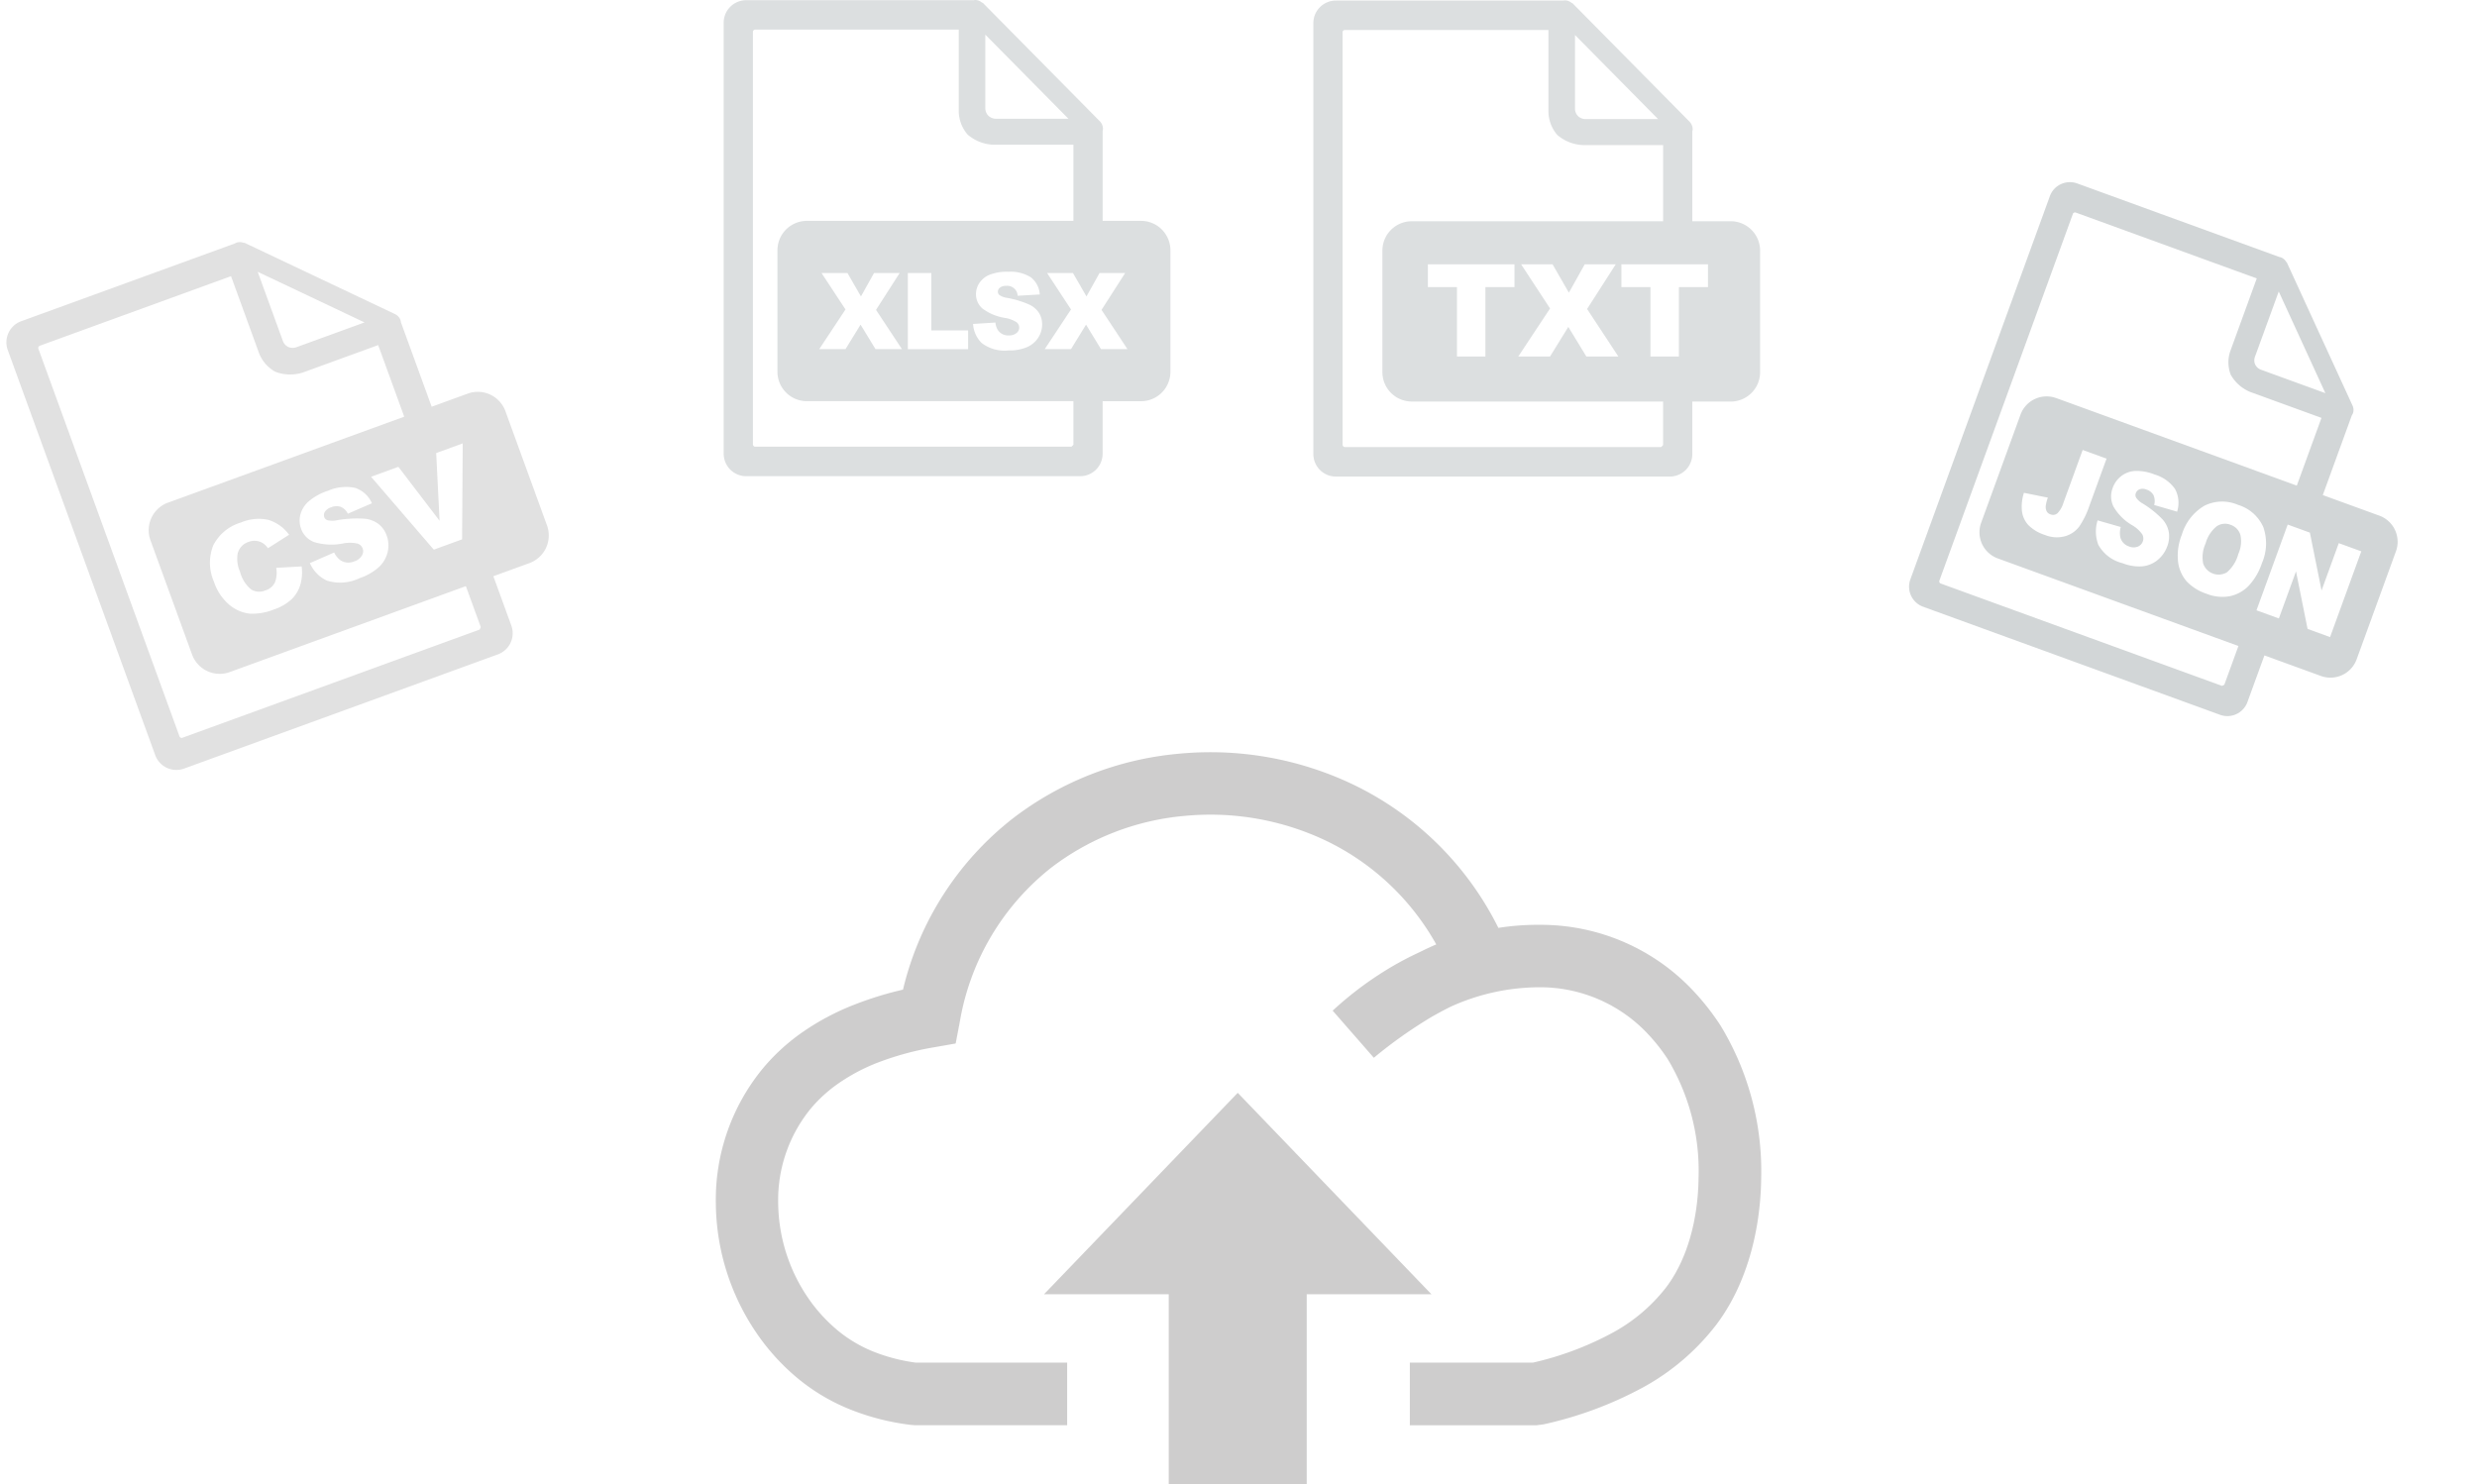 <svg xmlns="http://www.w3.org/2000/svg" width="277.238" height="166.14" viewBox="0 0 277.238 166.14">
  <g id="Group_11899" data-name="Group 11899" transform="translate(-963.38 -423.793)">
    <g id="cloud-data-upload" transform="translate(1043.5 508.002)" opacity="0.42">
      <path id="Path_1305" data-name="Path 1305" d="M82.217,28.5c-.714.352-1.438.743-2.152,1.152A51.533,51.533,0,0,0,73.647,34.2l-4.608-5.275a38.193,38.193,0,0,1,5.142-4.008,35.411,35.411,0,0,1,4.551-2.523c.628-.314,1.257-.609,1.9-.885A28.061,28.061,0,0,0,68.277,9.893,30.162,30.162,0,0,0,52.386,7.131a28.716,28.716,0,0,0-14.872,5.808A27.909,27.909,0,0,0,27.3,30.211l-.457,2.39-2.38.419a32.785,32.785,0,0,0-6.246,1.685,20.89,20.89,0,0,0-4.732,2.533A15.7,15.7,0,0,0,10.616,39.9,16.164,16.164,0,0,0,6.979,50.472a19.11,19.11,0,0,0,3.609,10.978A17.94,17.94,0,0,0,13.6,64.688a15.1,15.1,0,0,0,3.932,2.361,19.844,19.844,0,0,0,4.846,1.276H39.323v7.008H22.261l-.438-.038a26.969,26.969,0,0,1-6.941-1.79,22.057,22.057,0,0,1-5.76-3.456,24.588,24.588,0,0,1-4.189-4.494A26.127,26.127,0,0,1,0,50.491,23.127,23.127,0,0,1,5.256,35.4a22.492,22.492,0,0,1,4.132-3.847,27.86,27.86,0,0,1,6.322-3.38,38.25,38.25,0,0,1,5.237-1.6A34.429,34.429,0,0,1,33.248,7.4,35.744,35.744,0,0,1,51.739.171,37.077,37.077,0,0,1,71.305,3.6,35.136,35.136,0,0,1,87.587,19.661h0a27.322,27.322,0,0,1,4.561-.343,23.379,23.379,0,0,1,17.424,7.569,27.8,27.8,0,0,1,2.885,3.713A31.372,31.372,0,0,1,117,47.664c-.067,6.008-1.685,11.987-5,16.386a26.133,26.133,0,0,1-8.255,7.065,42.309,42.309,0,0,1-11.121,4.123l-.781.1H77.675V68.325H91.452a34.919,34.919,0,0,0,8.855-3.313,19.079,19.079,0,0,0,6.084-5.151c2.38-3.171,3.551-7.655,3.6-12.254a24.248,24.248,0,0,0-3.418-13.2,19.759,19.759,0,0,0-2.142-2.752A16.522,16.522,0,0,0,92.1,26.307a24.1,24.1,0,0,0-9.883,2.19Zm-23.8,9.626L80.093,60.67H66.135V81.931H50.691V60.67H36.733l21.68-22.546Z" transform="translate(0 0)" fill="#8b8989"/>
    </g>
    <g id="xlsx-file" transform="translate(1044.369 423.793)" opacity="0.42">
      <path id="Path_1307" data-name="Path 1307" d="M9.306,24.725H39.153V16.2H30.191a4.7,4.7,0,0,1-2.872-1.128,4.059,4.059,0,0,1-1-2.676V3.314H3.541a.253.253,0,0,0-.178.078.191.191,0,0,0-.082.182V49.748a.291.291,0,0,0,.078.178A.212.212,0,0,0,3.537,50H38.893c.078,0,.074-.039.117-.078.061-.039.143-.121.143-.178V44.908H9.306a3.293,3.293,0,0,1-3.279-3.279V28a3.292,3.292,0,0,1,3.279-3.275Zm1.657,5.838h2.9l1.509,2.62,1.466-2.62h2.867l-2.646,4.125,2.9,4.39H17l-1.67-2.737-1.683,2.737H10.707l2.937-4.437-2.681-4.077Zm9.66,0h2.629v6.424h4.116v2.1H20.622V30.563Zm7.3,5.7,2.5-.156a1.893,1.893,0,0,0,.33.924,1.4,1.4,0,0,0,1.162.516,1.281,1.281,0,0,0,.868-.265.764.764,0,0,0,.017-1.206,3.368,3.368,0,0,0-1.345-.494,5.659,5.659,0,0,1-2.464-1.032,2.076,2.076,0,0,1-.742-1.64,2.2,2.2,0,0,1,.382-1.236,2.515,2.515,0,0,1,1.145-.92,5.361,5.361,0,0,1,2.1-.334,4.3,4.3,0,0,1,2.49.607,2.617,2.617,0,0,1,1.019,1.935l-2.472.147A1.166,1.166,0,0,0,31.618,32a1.046,1.046,0,0,0-.69.2.589.589,0,0,0-.23.473.487.487,0,0,0,.187.364,2.106,2.106,0,0,0,.876.312,10.786,10.786,0,0,1,2.468.755,2.585,2.585,0,0,1,1.084.946,2.391,2.391,0,0,1,.338,1.262,2.714,2.714,0,0,1-.451,1.51,2.856,2.856,0,0,1-1.267,1.05,5.1,5.1,0,0,1-2.047.356,4.2,4.2,0,0,1-3.006-.837,3.239,3.239,0,0,1-.954-2.125Zm8.281-5.7h2.9l1.51,2.62,1.462-2.62h2.867L42.3,34.688l2.9,4.39H42.237l-1.67-2.737-1.683,2.737H35.947l2.937-4.437-2.676-4.077Zm6.216-5.838h4.307A3.291,3.291,0,0,1,50.01,28V41.633a3.293,3.293,0,0,1-3.279,3.279H42.423v5.878a2.518,2.518,0,0,1-2.516,2.516H2.526A2.518,2.518,0,0,1,.01,50.789V2.538A2.518,2.518,0,0,1,2.526.022H28A.489.489,0,0,1,28.174,0a1.18,1.18,0,0,1,.759.3h.039a.393.393,0,0,1,.1.078L42.081,13.546a1.226,1.226,0,0,1,.382.859,1.631,1.631,0,0,1-.039.282V24.725ZM29.293,12.132V3.878l9.3,9.413H30.452a1.22,1.22,0,0,1-.82-.338,1.178,1.178,0,0,1-.338-.82Z" fill="#acb3b5" fill-rule="evenodd"/>
    </g>
    <g id="txt-file" transform="translate(1114.369 423.834)" opacity="0.42">
      <path id="Path_1308" data-name="Path 1308" d="M11.015,24.725H39.157V16.2H30.191a4.7,4.7,0,0,1-2.872-1.128,4.059,4.059,0,0,1-1-2.676V3.314H3.541a.253.253,0,0,0-.178.078.191.191,0,0,0-.082.182V49.748a.291.291,0,0,0,.078.178A.212.212,0,0,0,3.537,50H38.893c.078,0,.074-.039.117-.078.061-.039.143-.121.143-.178V44.908H11.015a3.293,3.293,0,0,1-3.279-3.279V28a3.287,3.287,0,0,1,3.279-3.275Zm1.813,4.823h9.69V32.1H19.265v7.764H16.081V32.1H12.828V29.548Zm10.441,0h3.513l1.826,3.175,1.774-3.175h3.47l-3.206,5,3.5,5.318H30.564l-2.021-3.314L26.5,39.863H22.947L26.5,34.489l-3.236-4.941Zm11.217,0h9.69V32.1H40.923v7.764H37.739V32.1H34.486V29.548Zm7.938-4.823h4.307A3.291,3.291,0,0,1,50.01,28V41.633a3.293,3.293,0,0,1-3.279,3.279H42.423v5.878a2.518,2.518,0,0,1-2.516,2.516H2.526A2.518,2.518,0,0,1,.01,50.789V2.538A2.518,2.518,0,0,1,2.526.022H28A.489.489,0,0,1,28.174,0a1.18,1.18,0,0,1,.759.3h.039a.393.393,0,0,1,.1.078L42.081,13.546a1.226,1.226,0,0,1,.382.859,1.631,1.631,0,0,1-.039.282V24.725ZM29.293,12.132V3.878l9.3,9.413H30.452a1.22,1.22,0,0,1-.82-.338,1.178,1.178,0,0,1-.338-.82Z" transform="translate(-4)" fill="#acb3b5" fill-rule="evenodd"/>
    </g>
    <path id="json-file" d="M8.347,23.39H37.025V15.32H28.543a4.451,4.451,0,0,1-2.717-1.069,3.842,3.842,0,0,1-.946-2.534V3.127H3.316a.24.24,0,0,0-.17.076.184.184,0,0,0-.076.17v43.7a.282.282,0,0,0,.076.17.206.206,0,0,0,.17.075H36.779c.076,0,.072-.037.109-.075.057-.038.137-.114.137-.17V42.494H8.347a3.115,3.115,0,0,1-3.1-3.1v-12.9a3.112,3.112,0,0,1,3.1-3.1Zm4.787,4.445h2.847v5.547a9.691,9.691,0,0,1-.277,2.66,3.027,3.027,0,0,1-1.122,1.546,3.509,3.509,0,0,1-2.159.633,4.547,4.547,0,0,1-2.154-.418A2.837,2.837,0,0,1,9.087,36.58,4.962,4.962,0,0,1,8.6,34.592l2.705-.409a3.809,3.809,0,0,0,.106,1,1.081,1.081,0,0,0,.341.528.717.717,0,0,0,.463.131.751.751,0,0,0,.7-.392,2.876,2.876,0,0,0,.222-1.324V27.835ZM17.4,34.671l2.693-.188a2.417,2.417,0,0,0,.357,1.108,1.444,1.444,0,0,0,1.252.618,1.285,1.285,0,0,0,.934-.316.977.977,0,0,0,.019-1.445,3.414,3.414,0,0,0-1.448-.592,5.831,5.831,0,0,1-2.658-1.239,2.612,2.612,0,0,1-.8-1.969,2.881,2.881,0,0,1,.411-1.484,2.779,2.779,0,0,1,1.233-1.1,5.252,5.252,0,0,1,2.257-.4,4.243,4.243,0,0,1,2.682.73,3.257,3.257,0,0,1,1.1,2.318l-2.667.176a1.68,1.68,0,0,0-.447-1.01,1.333,1.333,0,0,0-.942-.316,1.066,1.066,0,0,0-.747.233.747.747,0,0,0-.249.568.6.6,0,0,0,.2.438,2.136,2.136,0,0,0,.947.376,10.99,10.99,0,0,1,2.66.9,2.911,2.911,0,0,1,1.171,1.132,3.121,3.121,0,0,1,.366,1.512,3.521,3.521,0,0,1-.487,1.812,3.163,3.163,0,0,1-1.365,1.258,5.012,5.012,0,0,1-2.207.428,4.239,4.239,0,0,1-3.242-1,4.168,4.168,0,0,1-1.02-2.546Zm9.411-1.722a5.613,5.613,0,0,1,1.252-3.892,4.451,4.451,0,0,1,3.49-1.393,4.528,4.528,0,0,1,3.532,1.367,5.51,5.51,0,0,1,1.24,3.836,6.874,6.874,0,0,1-.541,2.934,4.129,4.129,0,0,1-1.566,1.783,4.749,4.749,0,0,1-2.553.637,5.373,5.373,0,0,1-2.571-.549,4.091,4.091,0,0,1-1.65-1.743,6.3,6.3,0,0,1-.633-2.979Zm2.834.007a3.7,3.7,0,0,0,.518,2.22,1.829,1.829,0,0,0,2.827.014,4.092,4.092,0,0,0,.5-2.375,3.4,3.4,0,0,0-.524-2.1,1.711,1.711,0,0,0-1.421-.666,1.659,1.659,0,0,0-1.381.675A3.706,3.706,0,0,0,29.646,32.956Zm7.911-5.122H40.2l3.442,5.64v-5.64h2.68V38.049h-2.68L40.224,32.44v5.609H37.557V27.835Zm2.562-4.445h6.749a3.115,3.115,0,0,1,3.1,3.1v12.9a3.118,3.118,0,0,1-3.1,3.1H40.118v5.562a2.39,2.39,0,0,1-2.384,2.384H2.354A2.39,2.39,0,0,1-.03,48.056V2.393A2.358,2.358,0,0,1,.67.709a2.391,2.391,0,0,1,1.684-.7H26.461a.524.524,0,0,1,.17-.019,1.106,1.106,0,0,1,.719.283h.038a.332.332,0,0,1,.095.076L39.8,12.815a1.16,1.16,0,0,1,.359.813,1.278,1.278,0,0,1-.038.265v9.5ZM27.691,11.473V3.66l8.8,8.909h-7.7a1.156,1.156,0,0,1-.776-.321A1.118,1.118,0,0,1,27.691,11.473Z" transform="translate(1193.658 443.512) rotate(20)" fill="#acb3b5" fill-rule="evenodd" opacity="0.54"/>
    <g id="csv-file" transform="translate(963.371 460.594) rotate(-20)" opacity="0.12">
      <path id="Path_15212" data-name="Path 15212" d="M11.015,24.727H39.157V16.2H30.191A4.7,4.7,0,0,1,27.32,15.07a4.059,4.059,0,0,1-1-2.677V3.314H3.541a.253.253,0,0,0-.178.078.191.191,0,0,0-.082.182V49.753a.291.291,0,0,0,.078.178.212.212,0,0,0,.178.078H38.893c.078,0,.074-.039.117-.078.061-.039.143-.121.143-.178V44.912H11.015a3.294,3.294,0,0,1-3.279-3.28V28a3.287,3.287,0,0,1,3.279-3.275Zm8.892,11,2.728.824a5.008,5.008,0,0,1-.868,1.917A3.755,3.755,0,0,1,20.3,39.628a5.508,5.508,0,0,1-2.23.39,6.5,6.5,0,0,1-2.685-.477,4.283,4.283,0,0,1-1.8-1.679,5.689,5.689,0,0,1-.759-3.076,5.226,5.226,0,0,1,1.327-3.839,5.074,5.074,0,0,1,3.765-1.34,5.12,5.12,0,0,1,2.993.768,4.519,4.519,0,0,1,1.618,2.364l-2.741.607a2.209,2.209,0,0,0-.3-.668A1.786,1.786,0,0,0,18,31.941a1.834,1.834,0,0,0-1.627.85,3.621,3.621,0,0,0-.425,1.978,3.779,3.779,0,0,0,.508,2.295,1.749,1.749,0,0,0,1.431.62,1.72,1.72,0,0,0,1.349-.5,3.061,3.061,0,0,0,.668-1.458Zm3.726.79,2.954-.187a2.258,2.258,0,0,0,.39,1.093,1.644,1.644,0,0,0,1.375.612,1.512,1.512,0,0,0,1.024-.312.9.9,0,0,0,.022-1.427,3.961,3.961,0,0,0-1.588-.586A6.659,6.659,0,0,1,24.9,34.483a2.457,2.457,0,0,1-.881-1.943,2.634,2.634,0,0,1,.451-1.462,2.959,2.959,0,0,1,1.353-1.085A6.3,6.3,0,0,1,28.3,29.6a5.022,5.022,0,0,1,2.941.72A3.1,3.1,0,0,1,32.443,32.6l-2.928.174a1.613,1.613,0,0,0-.49-1,1.569,1.569,0,0,0-1.032-.312,1.273,1.273,0,0,0-.82.23.7.7,0,0,0-.273.56.555.555,0,0,0,.221.429,2.459,2.459,0,0,0,1.037.369,13.071,13.071,0,0,1,2.919.889A3.046,3.046,0,0,1,32.36,35.06a2.817,2.817,0,0,1,.4,1.492,3.209,3.209,0,0,1-.534,1.787,3.382,3.382,0,0,1-1.5,1.241,6.039,6.039,0,0,1-2.42.421,4.989,4.989,0,0,1-3.557-.989,3.835,3.835,0,0,1-1.119-2.5Zm9.734-6.741H36.62l2.269,7.249,2.238-7.249h3.158L40.545,39.845h-3.37L33.366,29.772Zm9.057-5.045h4.307a3.291,3.291,0,0,1,3.279,3.28v13.63a3.294,3.294,0,0,1-3.279,3.28H42.423v5.878a2.518,2.518,0,0,1-2.516,2.516H2.526A2.518,2.518,0,0,1,.01,50.794V2.538A2.518,2.518,0,0,1,2.526.022H28A.489.489,0,0,1,28.174,0a1.18,1.18,0,0,1,.759.3h.039a.393.393,0,0,1,.1.078l13.009,13.17a1.226,1.226,0,0,1,.382.859,1.631,1.631,0,0,1-.039.282V24.727ZM29.293,12.133V3.878l9.3,9.414H30.452a1.22,1.22,0,0,1-.82-.338,1.179,1.179,0,0,1-.338-.82Z" fill-rule="evenodd"/>
    </g>
  </g>
</svg>
